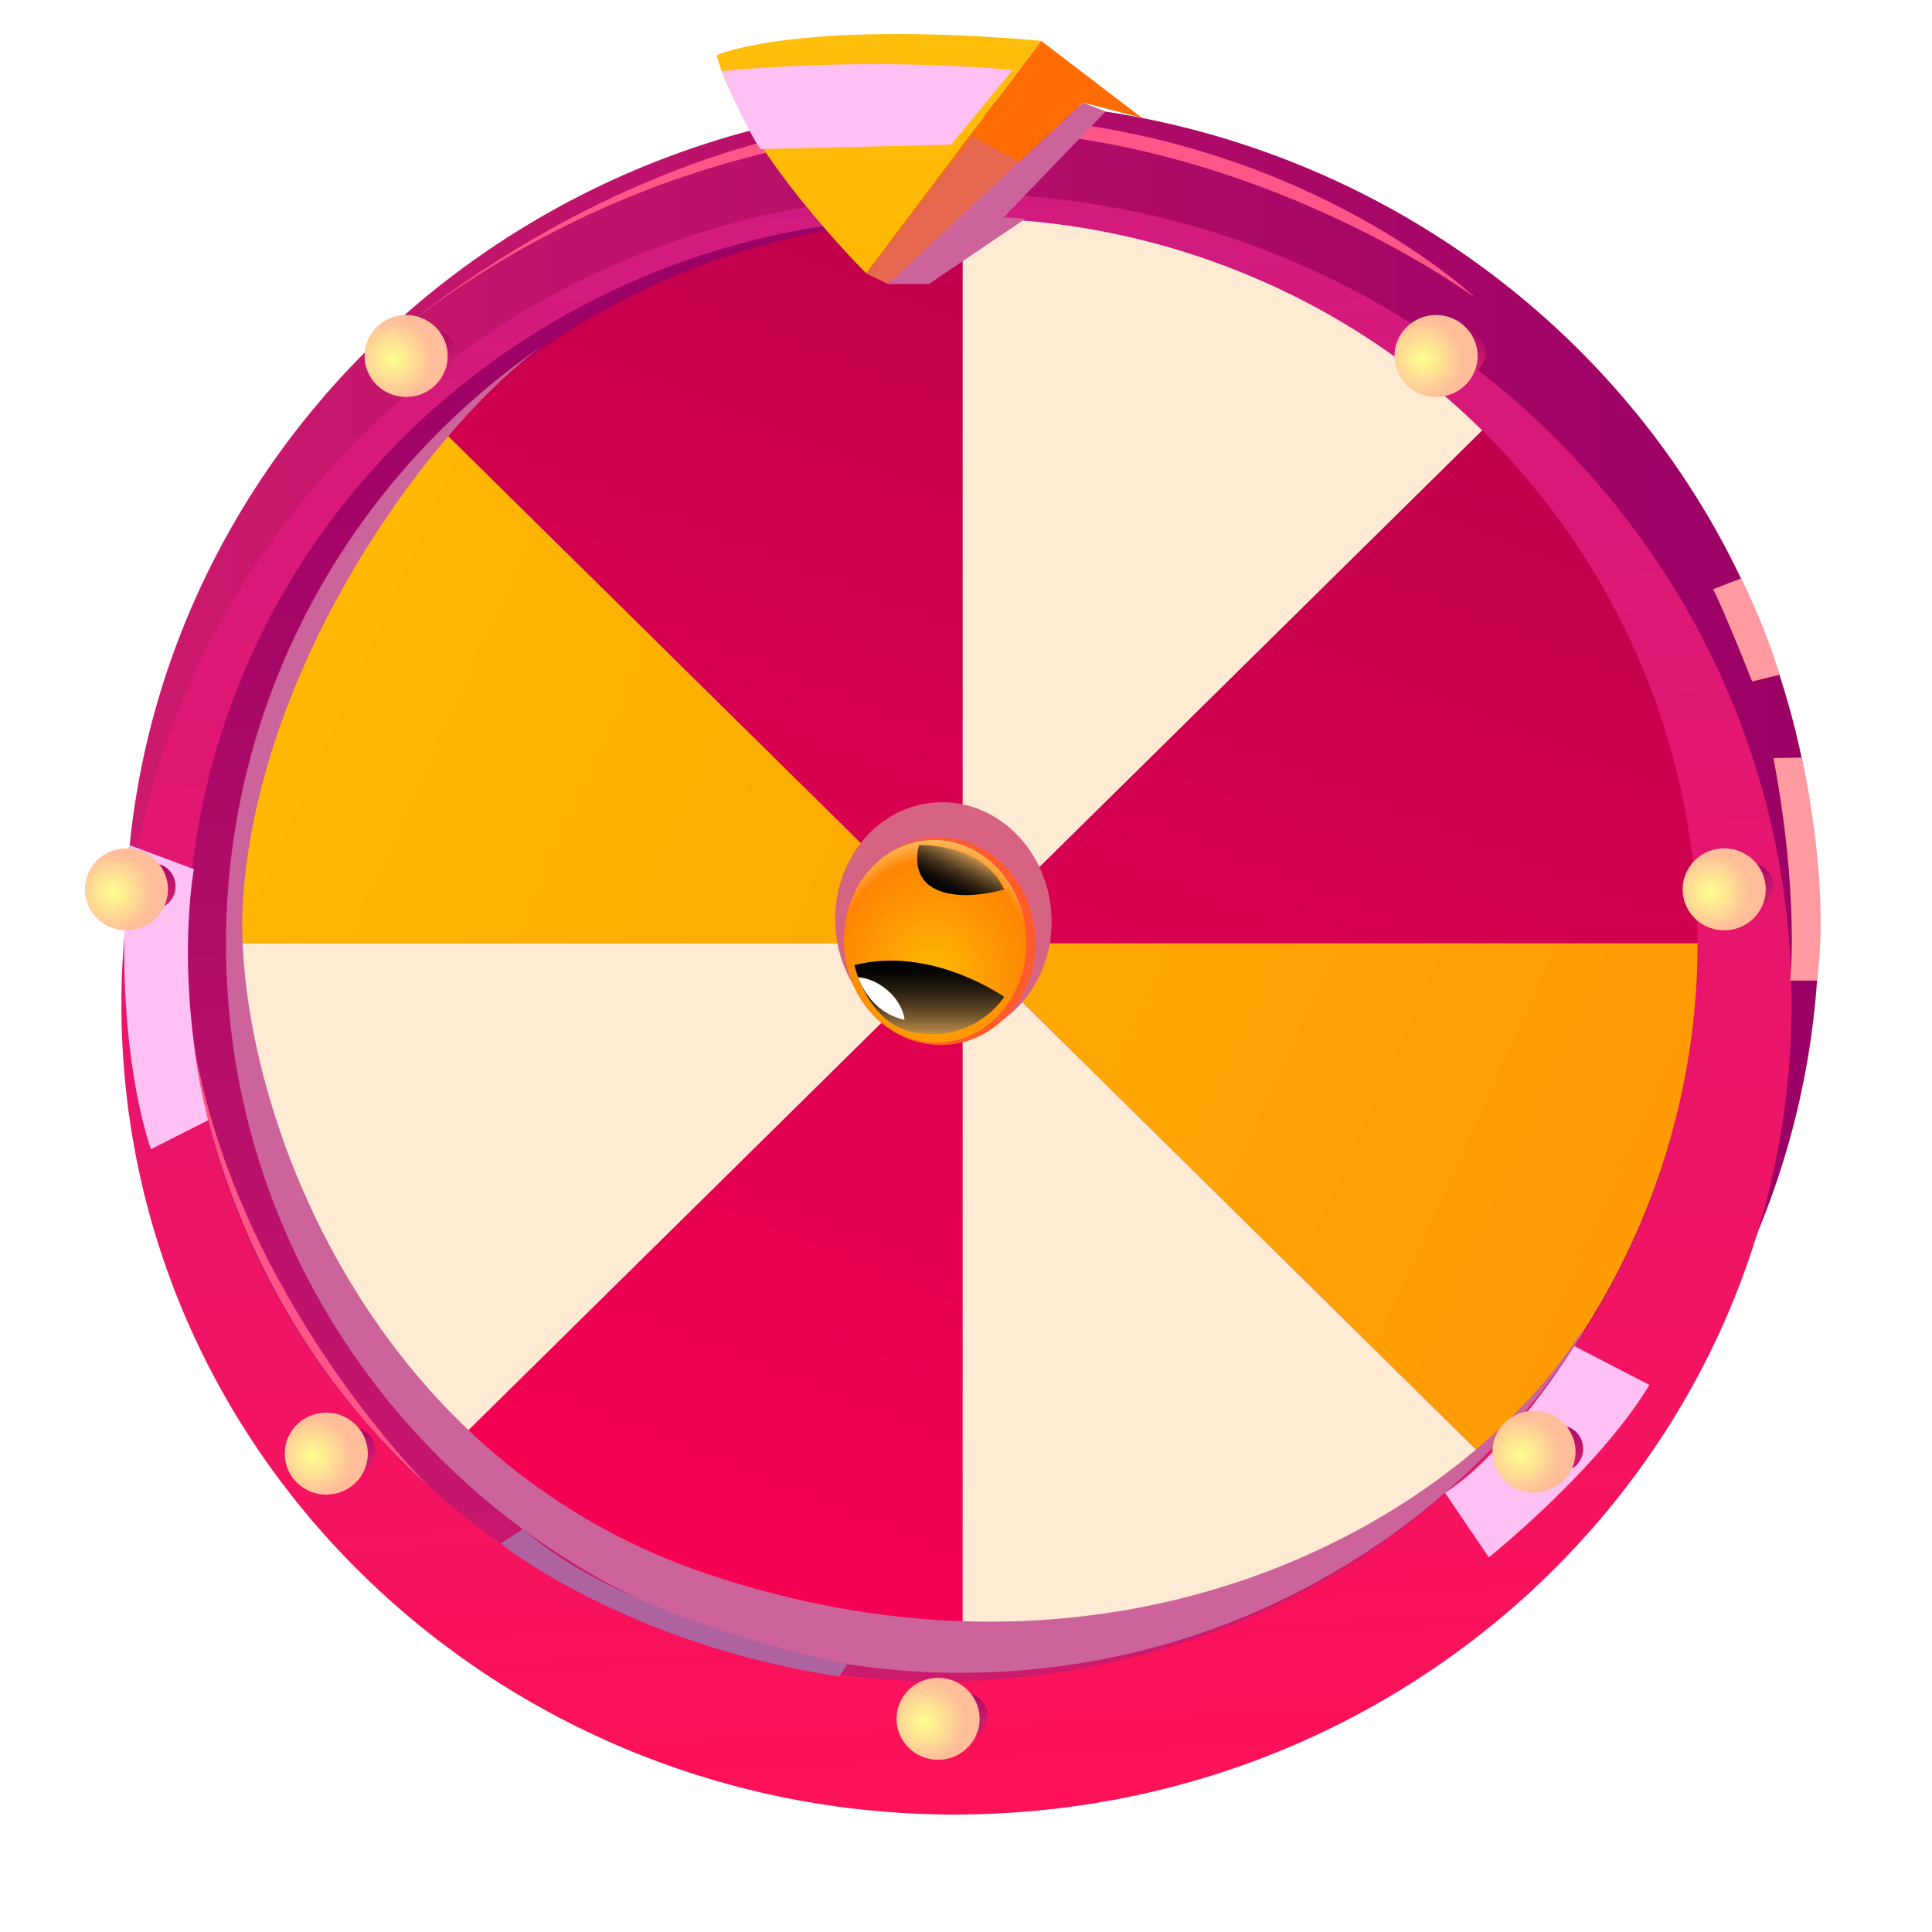 <svg width="55" height="55" viewBox="0 0 55 55" fill="none" xmlns="http://www.w3.org/2000/svg">
<path d="M28.862 49.749C42.157 49.096 52.405 38.085 51.753 25.155C51.1 12.224 39.793 2.271 26.498 2.924C13.203 3.577 2.955 14.588 3.607 27.519C4.26 40.449 15.567 50.402 28.862 49.749Z" fill="url(#paint0_linear_216_1161)"/>
<g filter="url(#filter0_d_216_1161)">
<path d="M28.392 49.626C41.506 48.982 51.616 38.143 50.973 25.415C50.331 12.688 39.179 2.892 26.066 3.536C12.952 4.18 2.842 15.02 3.485 27.747C4.127 40.474 15.279 50.27 28.392 49.626Z" fill="url(#paint1_linear_216_1161)"/>
</g>
<path d="M27.868 47.836C39.715 47.254 48.847 37.462 48.267 25.964C47.687 14.466 37.613 5.617 25.766 6.198C13.92 6.78 4.787 16.572 5.367 28.07C5.948 39.568 16.022 48.417 27.868 47.836Z" fill="url(#paint2_linear_216_1161)"/>
<path fill-rule="evenodd" clip-rule="evenodd" d="M8.064 18.95C7.012 21.454 6.471 24.138 6.471 26.849L27.399 26.849L12.601 12.254C10.657 14.171 9.116 16.446 8.064 18.95ZM46.734 34.747C47.786 32.243 48.327 29.559 48.327 26.849H27.399L42.197 41.443C44.141 39.527 45.682 37.251 46.734 34.747Z" fill="url(#paint3_linear_216_1161)"/>
<path fill-rule="evenodd" clip-rule="evenodd" d="M35.408 7.78C32.869 6.742 30.148 6.208 27.399 6.208L27.399 26.848L42.198 12.254C40.254 10.337 37.947 8.817 35.408 7.78ZM42.198 41.443C40.254 43.36 37.947 44.88 35.408 45.917C32.869 46.955 30.148 47.489 27.399 47.489V26.849L12.601 41.443C10.658 39.527 9.116 37.251 8.064 34.747C7.013 32.243 6.471 29.559 6.471 26.849L27.399 26.849L27.399 26.849L42.198 41.443Z" fill="#FFEAD4"/>
<path fill-rule="evenodd" clip-rule="evenodd" d="M12.601 12.254C14.544 10.337 16.851 8.817 19.39 7.78C21.929 6.742 24.651 6.209 27.399 6.209L27.399 26.849L12.601 12.254ZM27.399 47.489C24.651 47.489 21.93 46.955 19.39 45.918C16.851 44.88 14.544 43.36 12.601 41.443L27.399 26.849L27.399 47.489ZM46.734 18.95C45.682 16.446 44.141 14.171 42.198 12.254L27.399 26.849L48.327 26.849C48.327 24.138 47.786 21.454 46.734 18.95Z" fill="url(#paint4_linear_216_1161)"/>
<path d="M26.477 26.785L26.472 26.765L26.479 26.763L26.477 26.785Z" fill="url(#paint5_linear_216_1161)"/>
<path d="M26.475 26.787H26.478V26.79L26.462 26.817L26.442 26.815L26.475 26.787Z" fill="url(#paint6_linear_216_1161)"/>
<g style="mix-blend-mode:multiply">
<path d="M27.047 29.56C28.746 29.466 30.037 27.886 29.931 26.031C29.826 24.176 28.364 22.748 26.665 22.842C24.967 22.936 23.676 24.516 23.781 26.371C23.887 28.226 25.349 29.654 27.047 29.56Z" fill="#D66382"/>
</g>
<path d="M26.918 29.747C28.421 29.664 29.563 28.275 29.47 26.644C29.378 25.013 28.085 23.758 26.582 23.841C25.08 23.924 23.938 25.314 24.031 26.945C24.123 28.576 25.416 29.83 26.918 29.747Z" fill="#FF5C2C"/>
<g style="mix-blend-mode:soft-light">
<path d="M5.928 31.889L4.298 32.715C4.298 32.715 3.12 29.592 3.692 24.062L5.52 24.742C5.52 24.742 4.939 27.823 5.928 31.889Z" fill="#FFC0F4"/>
</g>
<path d="M24.03 26.942C23.939 25.349 25.026 23.997 26.459 23.917C27.892 23.837 29.127 25.064 29.215 26.654C29.306 28.247 28.219 29.6 26.786 29.68C25.352 29.759 24.118 28.532 24.03 26.942Z" fill="url(#paint7_radial_216_1161)"/>
<g style="mix-blend-mode:soft-light">
<path d="M46.957 39.426L44.817 38.32C44.817 38.32 42.917 41.375 41.135 42.495L42.385 44.335C42.385 44.335 45.489 41.849 46.957 39.426Z" fill="#FFC0F4"/>
</g>
<path d="M26.271 4.815C26.305 4.464 26.064 4.142 25.728 4.101C25.394 4.057 25.095 4.309 25.058 4.66C25.024 5.011 25.264 5.333 25.601 5.374C25.934 5.418 26.234 5.166 26.271 4.815Z" fill="url(#paint8_linear_216_1161)"/>
<path d="M26.276 4.803C26.308 4.495 26.111 4.217 25.839 4.181C25.566 4.144 25.321 4.367 25.289 4.674C25.257 4.982 25.453 5.26 25.726 5.296C25.998 5.333 26.244 5.11 26.276 4.803Z" fill="url(#paint9_radial_216_1161)"/>
<path d="M15.887 9.552C15.84 9.578 15.791 9.607 15.745 9.639C15.779 9.612 15.816 9.59 15.852 9.566L15.887 9.552Z" fill="url(#paint10_linear_216_1161)"/>
<g style="mix-blend-mode:multiply">
<path d="M15.511 9.794C12.416 12.006 7.427 18.645 6.924 25.521C6.546 30.681 9.969 41.384 20.137 44.807C30.305 48.229 39.034 44.679 43.552 39.801C44.095 39.218 44.576 38.591 45.008 37.94H45.066C45.047 37.974 45.03 38.006 45.008 38.037C44.946 38.131 44.885 38.226 44.819 38.32C44.801 38.352 44.782 38.381 44.76 38.41C44.696 38.507 44.63 38.603 44.561 38.698C44.485 38.812 44.406 38.923 44.323 39.032C44.254 39.126 44.183 39.223 44.112 39.317C44.011 39.453 43.908 39.586 43.803 39.719C43.506 40.092 43.194 40.453 42.875 40.804C42.767 40.922 42.657 41.041 42.544 41.157C42.32 41.392 42.09 41.619 41.856 41.842C41.741 41.953 41.623 42.062 41.505 42.171C41.505 42.171 41.505 42.171 41.501 42.176C41.38 42.282 41.26 42.389 41.137 42.495C41.022 42.597 40.902 42.699 40.782 42.8C40.772 42.81 40.76 42.817 40.75 42.825C40.629 42.924 40.512 43.018 40.391 43.115C40.136 43.316 39.876 43.51 39.611 43.701C39.557 43.742 39.501 43.783 39.442 43.822C39.385 43.863 39.326 43.902 39.267 43.94C36.165 46.07 32.447 47.397 28.403 47.595C16.858 48.166 7.034 39.356 6.46 27.917C6.084 20.465 9.731 13.734 15.511 9.794Z" fill="#CC639B"/>
</g>
<path style="mix-blend-mode:screen" d="M28.587 28.377C28.587 28.377 26.516 26.915 24.324 27.474C24.324 27.474 24.683 29.164 26.062 29.401C27.441 29.638 28.307 28.808 28.587 28.377Z" fill="url(#paint11_linear_216_1161)"/>
<g style="mix-blend-mode:hard-light" filter="url(#filter1_f_216_1161)">
<path d="M25.75 29.033C25.75 29.033 25.726 28.598 25.284 28.208C24.842 27.818 24.432 27.823 24.432 27.823C24.432 27.823 24.737 28.815 25.75 29.033Z" fill="white"/>
</g>
<path style="mix-blend-mode:screen" d="M28.587 25.318C28.587 25.318 27.421 25.686 26.646 25.318C25.87 24.95 26.165 24.059 26.165 24.059C26.165 24.059 27.956 23.979 28.584 25.316L28.587 25.318Z" fill="url(#paint12_linear_216_1161)"/>
<g style="mix-blend-mode:soft-light">
<path d="M51.728 27.915H50.962C50.962 27.915 51.23 25.509 50.486 21.583L51.288 21.566C51.288 21.566 52.111 25.037 51.728 27.913V27.915Z" fill="#FF9AA0"/>
</g>
<g style="mix-blend-mode:soft-light">
<path d="M50.657 19.209L49.88 19.402C49.88 19.402 49.138 17.507 48.768 16.774L49.563 16.466C49.563 16.466 50.243 17.776 50.657 19.206V19.209Z" fill="#FF9AA0"/>
</g>
<path d="M41.999 8.479C41.999 8.479 34.561 2.949 25.424 3.76C16.609 4.544 10.932 9.806 10.932 9.806C10.932 9.806 18.049 3.275 27.228 3.288C36.581 3.3 41.997 8.477 41.997 8.477L41.999 8.479Z" fill="#FF568A"/>
<path d="M12.227 42.333C12.227 42.333 6.774 36.982 5.52 29.728C5.52 29.728 6.102 36.832 12.227 42.333Z" fill="#FF568A"/>
<g style="mix-blend-mode:multiply">
<path d="M14.888 43.526L14.255 43.943C14.255 43.943 17.796 46.796 23.892 47.728L24.12 47.375C24.12 47.375 17.762 46.128 14.888 43.526Z" fill="#AE63A0"/>
</g>
<path d="M29.642 1.165L24.663 7.785C24.663 7.785 21.143 4.299 20.4 1.569C20.4 1.569 22.64 0.555 29.642 1.162V1.165Z" fill="url(#paint13_linear_216_1161)"/>
<path d="M29.642 1.165L32.511 3.355L30.828 2.922L25.286 8.087L24.663 7.787L29.642 1.165Z" fill="#FE6C03"/>
<g style="mix-blend-mode:multiply" opacity="0.5">
<path d="M29.058 4.626L27.679 3.871L24.663 7.787L25.286 8.087L29.058 4.626Z" fill="#CC639B"/>
</g>
<g style="mix-blend-mode:soft-light">
<path d="M28.828 1.993C28.828 1.993 25.119 1.598 20.542 2.024C20.542 2.024 21.109 3.425 21.647 4.246L27.078 4.118L28.828 1.99V1.993Z" fill="#FFC0F4"/>
</g>
<g style="mix-blend-mode:multiply">
<path d="M25.286 8.087H26.442L29.193 6.226L28.577 6.185L31.471 3.174L30.828 2.922L25.286 8.087Z" fill="#CC639B"/>
</g>
<path d="M28.101 48.917C28.136 48.566 27.895 48.244 27.559 48.203C27.225 48.159 26.926 48.411 26.889 48.762C26.855 49.113 27.095 49.435 27.431 49.478C27.765 49.522 28.065 49.27 28.101 48.919V48.917Z" fill="url(#paint14_linear_216_1161)"/>
<path d="M25.522 48.931C25.522 48.288 26.052 47.765 26.705 47.765C27.358 47.765 27.888 48.288 27.888 48.931C27.888 49.575 27.358 50.098 26.705 50.098C26.052 50.098 25.522 49.575 25.522 48.931Z" fill="url(#paint15_radial_216_1161)"/>
<path d="M50.481 25.303C50.516 24.952 50.275 24.63 49.939 24.587C49.605 24.543 49.306 24.795 49.269 25.146C49.234 25.497 49.475 25.819 49.811 25.86C50.145 25.904 50.444 25.652 50.481 25.301V25.303Z" fill="url(#paint16_linear_216_1161)"/>
<path d="M49.084 26.484C49.738 26.484 50.267 25.962 50.267 25.318C50.267 24.674 49.738 24.151 49.084 24.151C48.431 24.151 47.901 24.674 47.901 25.318C47.901 25.962 48.431 26.484 49.084 26.484Z" fill="url(#paint17_radial_216_1161)"/>
<path d="M4.995 25.303C5.03 24.952 4.789 24.63 4.453 24.587C4.119 24.543 3.82 24.795 3.783 25.146C3.748 25.497 3.989 25.819 4.325 25.86C4.659 25.904 4.958 25.652 4.995 25.301V25.303Z" fill="url(#paint18_linear_216_1161)"/>
<path d="M2.416 25.318C2.416 24.674 2.946 24.151 3.599 24.151C4.252 24.151 4.782 24.674 4.782 25.318C4.782 25.962 4.252 26.484 3.599 26.484C2.946 26.484 2.416 25.962 2.416 25.318Z" fill="url(#paint19_radial_216_1161)"/>
<path d="M10.684 41.367C10.718 41.017 10.478 40.695 10.141 40.654C9.808 40.61 9.508 40.862 9.471 41.213C9.437 41.563 9.678 41.885 10.014 41.927C10.35 41.968 10.647 41.718 10.684 41.367Z" fill="url(#paint20_linear_216_1161)"/>
<path d="M8.105 41.382C8.105 40.738 8.635 40.215 9.288 40.215C9.941 40.215 10.471 40.738 10.471 41.382C10.471 42.026 9.941 42.549 9.288 42.549C8.635 42.549 8.105 42.026 8.105 41.382Z" fill="url(#paint21_radial_216_1161)"/>
<path d="M45.067 41.312C45.101 40.961 44.861 40.639 44.525 40.598C44.191 40.554 43.891 40.806 43.855 41.157C43.82 41.508 44.061 41.83 44.397 41.873C44.733 41.917 45.03 41.665 45.067 41.314V41.312Z" fill="url(#paint22_linear_216_1161)"/>
<path d="M42.487 41.329C42.487 40.685 43.017 40.162 43.67 40.162C44.323 40.162 44.853 40.685 44.853 41.329C44.853 41.973 44.323 42.495 43.67 42.495C43.017 42.495 42.487 41.973 42.487 41.329Z" fill="url(#paint23_radial_216_1161)"/>
<path d="M42.279 10.118C42.313 9.767 42.072 9.445 41.736 9.401C41.4 9.358 41.103 9.61 41.066 9.961C41.032 10.312 41.272 10.633 41.609 10.675C41.942 10.718 42.242 10.466 42.279 10.116V10.118Z" fill="url(#paint24_linear_216_1161)"/>
<path d="M39.699 10.135C39.699 9.491 40.229 8.968 40.882 8.968C41.535 8.968 42.065 9.491 42.065 10.135C42.065 10.779 41.535 11.301 40.882 11.301C40.229 11.301 39.699 10.779 39.699 10.135Z" fill="url(#paint25_radial_216_1161)"/>
<path d="M12.959 10.118C12.993 9.767 12.753 9.445 12.416 9.401C12.083 9.358 11.783 9.61 11.746 9.961C11.712 10.312 11.953 10.633 12.289 10.675C12.623 10.718 12.922 10.466 12.959 10.116V10.118Z" fill="url(#paint26_linear_216_1161)"/>
<path d="M10.379 10.135C10.379 9.491 10.909 8.968 11.562 8.968C12.215 8.968 12.745 9.491 12.745 10.135C12.745 10.779 12.215 11.301 11.562 11.301C10.909 11.301 10.379 10.779 10.379 10.135Z" fill="url(#paint27_radial_216_1161)"/>
<defs>
<filter id="filter0_d_216_1161" x="0.456" y="2.506" width="53.546" height="52.15" filterUnits="userSpaceOnUse" color-interpolation-filters="sRGB">
<feFlood flood-opacity="0" result="BackgroundImageFix"/>
<feColorMatrix in="SourceAlpha" type="matrix" values="0 0 0 0 0 0 0 0 0 0 0 0 0 0 0 0 0 0 127 0" result="hardAlpha"/>
<feOffset dy="2"/>
<feGaussianBlur stdDeviation="1.5"/>
<feComposite in2="hardAlpha" operator="out"/>
<feColorMatrix type="matrix" values="0 0 0 0 0 0 0 0 0 0 0 0 0 0 0 0 0 0 0.45 0"/>
<feBlend mode="normal" in2="BackgroundImageFix" result="effect1_dropShadow_216_1161"/>
<feBlend mode="normal" in="SourceGraphic" in2="effect1_dropShadow_216_1161" result="shape"/>
</filter>
<filter id="filter1_f_216_1161" x="23.432" y="26.823" width="3.318" height="3.21" filterUnits="userSpaceOnUse" color-interpolation-filters="sRGB">
<feFlood flood-opacity="0" result="BackgroundImageFix"/>
<feBlend mode="normal" in="SourceGraphic" in2="BackgroundImageFix" result="shape"/>
<feGaussianBlur stdDeviation="0.5" result="effect1_foregroundBlur_216_1161"/>
</filter>
<linearGradient id="paint0_linear_216_1161" x1="51.785" y1="26.337" x2="3.58" y2="26.337" gradientUnits="userSpaceOnUse">
<stop stop-color="#9A0065"/>
<stop offset="1" stop-color="#CC1A6D"/>
</linearGradient>
<linearGradient id="paint1_linear_216_1161" x1="26.073" y1="3.538" x2="28.336" y2="49.627" gradientUnits="userSpaceOnUse">
<stop stop-color="#D11A80"/>
<stop offset="1" stop-color="#FE1157"/>
</linearGradient>
<linearGradient id="paint2_linear_216_1161" x1="25.774" y1="6.198" x2="27.818" y2="47.836" gradientUnits="userSpaceOnUse">
<stop stop-color="#9A0065"/>
<stop offset="1" stop-color="#CC1A6D"/>
</linearGradient>
<linearGradient id="paint3_linear_216_1161" x1="7.832" y1="19.177" x2="46.872" y2="36.796" gradientUnits="userSpaceOnUse">
<stop stop-color="#FEB803"/>
<stop offset="1" stop-color="#FE9A03"/>
</linearGradient>
<linearGradient id="paint4_linear_216_1161" x1="35.264" y1="7.997" x2="19.988" y2="45.71" gradientUnits="userSpaceOnUse">
<stop stop-color="#BF004C"/>
<stop offset="1" stop-color="#F60053"/>
</linearGradient>
<linearGradient id="paint5_linear_216_1161" x1="35.322" y1="1.487" x2="20.53" y2="44.964" gradientUnits="userSpaceOnUse">
<stop stop-color="#B31A8F"/>
<stop offset="1" stop-color="#FE117E"/>
</linearGradient>
<linearGradient id="paint6_linear_216_1161" x1="35.313" y1="1.491" x2="20.523" y2="44.955" gradientUnits="userSpaceOnUse">
<stop stop-color="#B31A8F"/>
<stop offset="1" stop-color="#FE117E"/>
</linearGradient>
<radialGradient id="paint7_radial_216_1161" cx="0" cy="0" r="1" gradientUnits="userSpaceOnUse" gradientTransform="translate(26.584 27.74) rotate(176.824) scale(3.721 4.219)">
<stop stop-color="#FEB803"/>
<stop offset="0.77" stop-color="#FE8403"/>
<stop offset="0.98" stop-color="#FFD990"/>
</radialGradient>
<linearGradient id="paint8_linear_216_1161" x1="24.037" y1="3.727" x2="24.018" y2="5.007" gradientUnits="userSpaceOnUse">
<stop stop-color="#9A0065"/>
<stop offset="1" stop-color="#CC1A6D"/>
</linearGradient>
<radialGradient id="paint9_radial_216_1161" cx="0" cy="0" r="1" gradientUnits="userSpaceOnUse" gradientTransform="translate(25.62 4.776) rotate(180) scale(0.535 0.528)">
<stop stop-color="#FFFF8E"/>
<stop offset="1" stop-color="#FFBD36"/>
</radialGradient>
<linearGradient id="paint10_linear_216_1161" x1="15.813" y1="9.552" x2="15.813" y2="9.639" gradientUnits="userSpaceOnUse">
<stop stop-color="#FF9036"/>
<stop offset="1" stop-color="#FFBD0C"/>
</linearGradient>
<linearGradient id="paint11_linear_216_1161" x1="26.454" y1="27.346" x2="26.454" y2="29.442" gradientUnits="userSpaceOnUse">
<stop/>
<stop offset="0.12" stop-color="#040302"/>
<stop offset="0.27" stop-color="#130E07"/>
<stop offset="0.42" stop-color="#2A1F11"/>
<stop offset="0.59" stop-color="#4C381E"/>
<stop offset="0.76" stop-color="#765830"/>
<stop offset="0.93" stop-color="#A97E45"/>
<stop offset="1" stop-color="#C2904F"/>
</linearGradient>
<linearGradient id="paint12_linear_216_1161" x1="26.984" y1="25.483" x2="27.539" y2="24.329" gradientUnits="userSpaceOnUse">
<stop/>
<stop offset="0.12" stop-color="#040302"/>
<stop offset="0.27" stop-color="#130E07"/>
<stop offset="0.42" stop-color="#2A1F11"/>
<stop offset="0.59" stop-color="#4C381E"/>
<stop offset="0.76" stop-color="#765830"/>
<stop offset="0.93" stop-color="#A97E45"/>
<stop offset="1" stop-color="#C2904F"/>
</linearGradient>
<linearGradient id="paint13_linear_216_1161" x1="25.018" y1="7.787" x2="25.018" y2="0.971" gradientUnits="userSpaceOnUse">
<stop stop-color="#FEB803"/>
<stop offset="1" stop-color="#FFBD0C"/>
</linearGradient>
<linearGradient id="paint14_linear_216_1161" x1="25.142" y1="47.667" x2="25.123" y2="48.948" gradientUnits="userSpaceOnUse">
<stop stop-color="#9A0065"/>
<stop offset="1" stop-color="#CC1A6D"/>
</linearGradient>
<radialGradient id="paint15_radial_216_1161" cx="0" cy="0" r="1" gradientUnits="userSpaceOnUse" gradientTransform="translate(26.322 49.011) rotate(180) scale(1.151 1.135)">
<stop stop-color="#FFFF8E"/>
<stop offset="1" stop-color="#FFBD9A"/>
</radialGradient>
<linearGradient id="paint16_linear_216_1161" x1="47.903" y1="24.142" x2="47.883" y2="25.419" gradientUnits="userSpaceOnUse">
<stop stop-color="#9A0065"/>
<stop offset="1" stop-color="#CC1A6D"/>
</linearGradient>
<radialGradient id="paint17_radial_216_1161" cx="0" cy="0" r="1" gradientUnits="userSpaceOnUse" gradientTransform="translate(48.704 25.395) rotate(180) scale(1.151 1.135)">
<stop stop-color="#FFFF8E"/>
<stop offset="1" stop-color="#FFBD9A"/>
</radialGradient>
<linearGradient id="paint18_linear_216_1161" x1="2.434" y1="24.139" x2="2.415" y2="25.416" gradientUnits="userSpaceOnUse">
<stop stop-color="#9A0065"/>
<stop offset="1" stop-color="#CC1A6D"/>
</linearGradient>
<radialGradient id="paint19_radial_216_1161" cx="0" cy="0" r="1" gradientUnits="userSpaceOnUse" gradientTransform="translate(3.216 25.395) rotate(180) scale(1.151 1.135)">
<stop stop-color="#FFFF8E"/>
<stop offset="1" stop-color="#FFBD9A"/>
</radialGradient>
<linearGradient id="paint20_linear_216_1161" x1="7.858" y1="40.144" x2="7.838" y2="41.425" gradientUnits="userSpaceOnUse">
<stop stop-color="#9A0065"/>
<stop offset="1" stop-color="#CC1A6D"/>
</linearGradient>
<radialGradient id="paint21_radial_216_1161" cx="0" cy="0" r="1" gradientUnits="userSpaceOnUse" gradientTransform="translate(8.905 41.459) rotate(180) scale(1.151 1.135)">
<stop stop-color="#FFFF8E"/>
<stop offset="1" stop-color="#FFBD9A"/>
</radialGradient>
<linearGradient id="paint22_linear_216_1161" x1="42.227" y1="40.092" x2="42.208" y2="41.373" gradientUnits="userSpaceOnUse">
<stop stop-color="#9A0065"/>
<stop offset="1" stop-color="#CC1A6D"/>
</linearGradient>
<radialGradient id="paint23_radial_216_1161" cx="0" cy="0" r="1" gradientUnits="userSpaceOnUse" gradientTransform="translate(43.287 41.406) rotate(180) scale(1.151 1.135)">
<stop stop-color="#FFFF8E"/>
<stop offset="1" stop-color="#FFBD9A"/>
</radialGradient>
<linearGradient id="paint24_linear_216_1161" x1="39.951" y1="9.012" x2="39.931" y2="10.292" gradientUnits="userSpaceOnUse">
<stop stop-color="#9A0065"/>
<stop offset="1" stop-color="#CC1A6D"/>
</linearGradient>
<radialGradient id="paint25_radial_216_1161" cx="0" cy="0" r="1" gradientUnits="userSpaceOnUse" gradientTransform="translate(40.499 10.212) rotate(180) scale(1.151 1.135)">
<stop stop-color="#FFFF8E"/>
<stop offset="1" stop-color="#FFBD9A"/>
</radialGradient>
<linearGradient id="paint26_linear_216_1161" x1="10.643" y1="9.011" x2="10.624" y2="10.288" gradientUnits="userSpaceOnUse">
<stop stop-color="#9A0065"/>
<stop offset="1" stop-color="#CC1A6D"/>
</linearGradient>
<radialGradient id="paint27_radial_216_1161" cx="0" cy="0" r="1" gradientUnits="userSpaceOnUse" gradientTransform="translate(11.18 10.212) rotate(180) scale(1.151 1.135)">
<stop stop-color="#FFFF8E"/>
<stop offset="1" stop-color="#FFBD9A"/>
</radialGradient>
</defs>
</svg>
